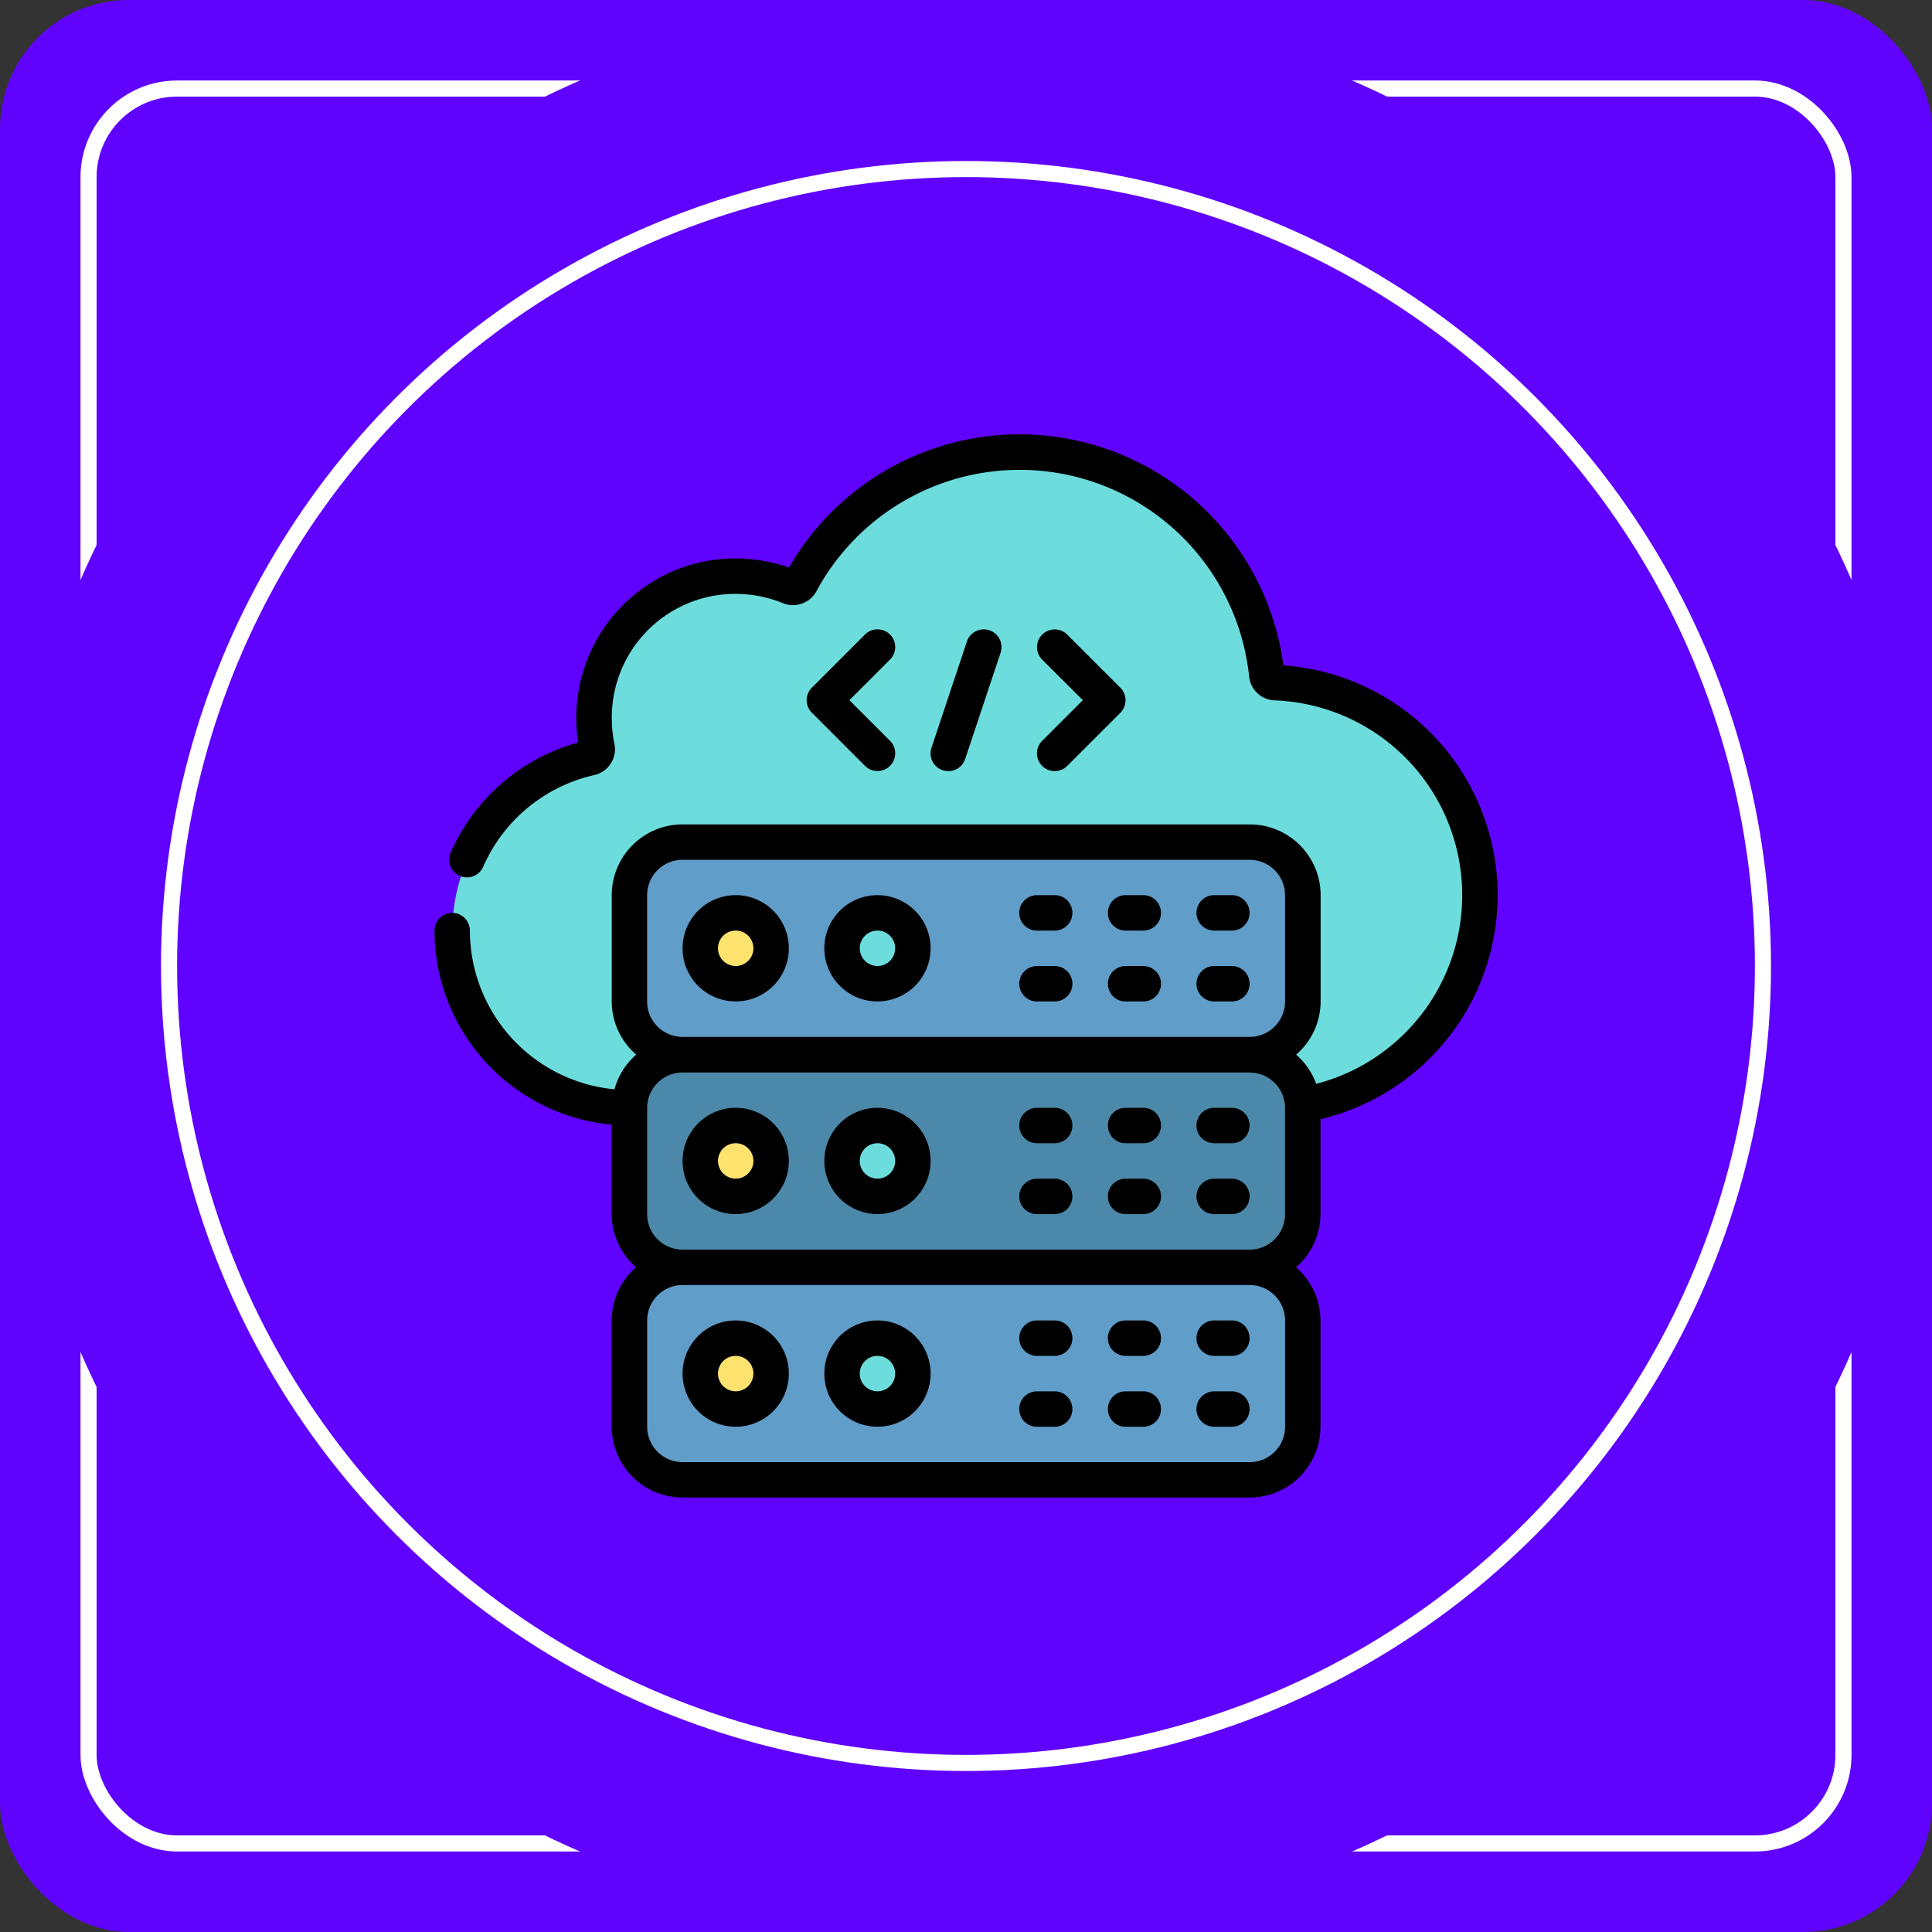 <svg xmlns="http://www.w3.org/2000/svg" width="120" height="120" viewBox="0 0 120 120">
  <rect x="0" y="0" width="120" height="120" fill="#333333" stroke="none"/>
  <g id="Group_1164987" data-name="Group 1164987" transform="translate(-64 -6445)">
    <rect id="Rectangle_402033" data-name="Rectangle 402033" width="120" height="120" rx="8" transform="translate(64 6445)" fill="#6003fe"/>
    <g id="Rectangle_412110" data-name="Rectangle 412110" transform="translate(69 6450)" fill="none" stroke="#fff" stroke-width="1">
      <rect width="110" height="110" rx="6" stroke="none"/>
      <rect x="0.5" y="0.5" width="109" height="109" rx="5.5" fill="none"/>
    </g>
    <g id="Group_1155336" data-name="Group 1155336" transform="translate(-325 -2)">
      <circle id="Ellipse_13473" data-name="Ellipse 13473" cx="60" cy="60" r="60" transform="translate(389 6447)" fill="#6003fe"/>
      <g id="Ellipse_13474" data-name="Ellipse 13474" transform="translate(399 6457)" fill="none" stroke="#fff" stroke-width="1">
        <circle cx="50" cy="50" r="50" stroke="none"/>
        <circle cx="50" cy="50" r="49.5" fill="none"/>
      </g>
      <g id="Group_1165199" data-name="Group 1165199" transform="translate(415.986 6473.982)">
        <path id="Path_938327" data-name="Path 938327" d="M12.006,41.725A11.007,11.007,0,0,1,9.573,19.987a.543.543,0,0,0,.418-.649,9.122,9.122,0,0,1-.143-2.7A8.792,8.792,0,0,1,21.956,9.365a.55.55,0,0,0,.693-.253,15.434,15.434,0,0,1,28.937,5.713.55.55,0,0,0,.528.5A13.208,13.208,0,0,1,53.82,41.538Z" transform="translate(0.102 0.101)" fill="#6ddcdd"/>
        <path id="Path_938328" data-name="Path 938328" d="M52.826,32.906V26.3a3.3,3.3,0,0,0-3.3-3.3H14.3A3.3,3.3,0,0,0,11,26.3v6.6a3.3,3.3,0,0,0,3.3,3.3,3.3,3.3,0,0,0-3.3,3.3v6.6a3.3,3.3,0,0,0,3.3,3.3,3.3,3.3,0,0,0-3.3,3.3v6.6a3.3,3.3,0,0,0,3.3,3.3H49.524a3.3,3.3,0,0,0,3.3-3.3v-6.6a3.3,3.3,0,0,0-3.3-3.3,3.3,3.3,0,0,0,3.3-3.3v-6.6a3.3,3.3,0,0,0-3.3-3.3A3.3,3.3,0,0,0,52.826,32.906Z" transform="translate(1.107 2.316)" fill="#609dc8"/>
        <rect id="Rectangle_448093" data-name="Rectangle 448093" width="41.826" height="13.208" rx="3" transform="translate(12.107 38.524)" fill="#4b88a9"/>
        <circle id="Ellipse_13492" data-name="Ellipse 13492" cx="2.201" cy="2.201" r="2.201" transform="translate(16.51 42.927)" fill="#fde36e"/>
        <circle id="Ellipse_13493" data-name="Ellipse 13493" cx="2.201" cy="2.201" r="2.201" transform="translate(25.316 42.927)" fill="#6ddcdd"/>
        <circle id="Ellipse_13494" data-name="Ellipse 13494" cx="2.201" cy="2.201" r="2.201" transform="translate(16.51 29.719)" fill="#fde36e"/>
        <circle id="Ellipse_13495" data-name="Ellipse 13495" cx="2.201" cy="2.201" r="2.201" transform="translate(25.316 29.719)" fill="#6ddcdd"/>
        <circle id="Ellipse_13496" data-name="Ellipse 13496" cx="2.201" cy="2.201" r="2.201" transform="translate(16.51 56.135)" fill="#fde36e"/>
        <circle id="Ellipse_13497" data-name="Ellipse 13497" cx="2.201" cy="2.201" r="2.201" transform="translate(25.316 56.135)" fill="#6ddcdd"/>
        <g id="Group_1165198" data-name="Group 1165198" transform="translate(0 -0.005)">
          <path id="Path_938329" data-name="Path 938329" d="M17.3,38a3.3,3.3,0,1,0,3.3,3.3A3.3,3.3,0,0,0,17.3,38Zm0,4.4a1.1,1.1,0,1,1,1.1-1.1A1.1,1.1,0,0,1,17.3,42.4Z" transform="translate(1.41 3.831)"/>
          <path id="Path_938330" data-name="Path 938330" d="M25.3,38a3.3,3.3,0,1,0,3.3,3.3A3.3,3.3,0,0,0,25.3,38Zm0,4.4a1.1,1.1,0,1,1,1.1-1.1A1.1,1.1,0,0,1,25.3,42.4Z" transform="translate(2.215 3.831)"/>
          <path id="Path_938331" data-name="Path 938331" d="M17.3,26a3.3,3.3,0,1,0,3.3,3.3A3.3,3.3,0,0,0,17.3,26Zm0,4.4a1.1,1.1,0,1,1,1.1-1.1A1.1,1.1,0,0,1,17.3,30.4Z" transform="translate(1.41 2.623)"/>
          <path id="Path_938332" data-name="Path 938332" d="M25.3,26a3.3,3.3,0,1,0,3.3,3.3A3.3,3.3,0,0,0,25.3,26Zm0,4.4a1.1,1.1,0,1,1,1.1-1.1A1.1,1.1,0,0,1,25.3,30.4Z" transform="translate(2.215 2.623)"/>
          <path id="Path_938333" data-name="Path 938333" d="M17.3,56.6A3.3,3.3,0,1,0,14,53.3a3.3,3.3,0,0,0,3.3,3.3Zm0-4.4a1.1,1.1,0,1,1-1.1,1.1A1.1,1.1,0,0,1,17.3,52.2Z" transform="translate(1.41 5.039)"/>
          <path id="Path_938334" data-name="Path 938334" d="M25.3,56.6A3.3,3.3,0,1,0,22,53.3a3.3,3.3,0,0,0,3.3,3.3Zm0-4.4a1.1,1.1,0,1,1-1.1,1.1A1.1,1.1,0,0,1,25.3,52.2Z" transform="translate(2.215 5.039)"/>
          <path id="Path_938335" data-name="Path 938335" d="M52.728,14.345A16.535,16.535,0,0,0,22.014,8.271a10.03,10.03,0,0,0-4.659-.479,9.9,9.9,0,0,0-8.5,8.846,10.287,10.287,0,0,0,.067,2.5,12.138,12.138,0,0,0-7.913,6.836,1.1,1.1,0,1,0,2.016.881,9.922,9.922,0,0,1,6.89-5.694,1.643,1.643,0,0,0,1.039-.728,1.61,1.61,0,0,0,.22-1.218,8.049,8.049,0,0,1-.124-2.376,7.677,7.677,0,0,1,6.6-6.865,7.879,7.879,0,0,1,4.027.52,1.661,1.661,0,0,0,2.052-.761,14.333,14.333,0,0,1,26.873,5.323,1.651,1.651,0,0,0,1.583,1.463,12.107,12.107,0,0,1,2.58,23.818,4.4,4.4,0,0,0-1.245-1.814,4.374,4.374,0,0,0,1.521-3.3v-6.6a4.4,4.4,0,0,0-4.4-4.4H15.41a4.4,4.4,0,0,0-4.4,4.4v6.6a4.374,4.374,0,0,0,1.521,3.3,4.381,4.381,0,0,0-1.351,2.154A9.916,9.916,0,0,1,2.2,30.819a1.1,1.1,0,1,0-2.2,0A12.118,12.118,0,0,0,11.007,42.871v5.56a4.374,4.374,0,0,0,1.521,3.3,4.374,4.374,0,0,0-1.521,3.3v6.6a4.4,4.4,0,0,0,4.4,4.4H50.631a4.4,4.4,0,0,0,4.4-4.4v-6.6a4.374,4.374,0,0,0-1.521-3.3,4.374,4.374,0,0,0,1.521-3.3v-5.9A14.3,14.3,0,0,0,52.728,14.35ZM13.208,35.222v-6.6a2.2,2.2,0,0,1,2.2-2.2H50.631a2.2,2.2,0,0,1,2.2,2.2v6.6a2.2,2.2,0,0,1-2.2,2.2H15.41A2.2,2.2,0,0,1,13.208,35.222ZM52.833,55.034v6.6a2.2,2.2,0,0,1-2.2,2.2H15.41a2.2,2.2,0,0,1-2.2-2.2v-6.6a2.2,2.2,0,0,1,2.2-2.2H50.631A2.2,2.2,0,0,1,52.833,55.034Zm-37.423-4.4a2.2,2.2,0,0,1-2.2-2.2v-6.6a2.2,2.2,0,0,1,2.2-2.2H50.631a2.2,2.2,0,0,1,2.2,2.2v6.6a2.2,2.2,0,0,1-2.2,2.2Z" transform="translate(0 0.005)"/>
          <path id="Path_938336" data-name="Path 938336" d="M26.181,11.322a1.1,1.1,0,0,0-1.556,0l-3.3,3.3a1.1,1.1,0,0,0,0,1.556l3.3,3.3a1.1,1.1,0,1,0,1.556-1.556L23.657,15.4l2.524-2.524a1.1,1.1,0,0,0,0-1.556Z" transform="translate(2.114 1.113)"/>
          <path id="Path_938337" data-name="Path 938337" d="M34.323,19.483a1.1,1.1,0,0,0,1.556,0l3.3-3.3a1.1,1.1,0,0,0,0-1.556l-3.3-3.3a1.1,1.1,0,1,0-1.556,1.556L36.846,15.4l-2.524,2.524A1.1,1.1,0,0,0,34.323,19.483Z" transform="translate(3.423 1.113)"/>
          <path id="Path_938338" data-name="Path 938338" d="M29.1,19.806a1.1,1.1,0,0,0,1.043-.753l2.2-6.6a1.1,1.1,0,0,0-2.091-.7l-2.2,6.6A1.1,1.1,0,0,0,29.1,19.806Z" transform="translate(2.819 1.113)"/>
          <path id="Path_938339" data-name="Path 938339" d="M35.2,38H34.1a1.1,1.1,0,1,0,0,2.2h1.1a1.1,1.1,0,1,0,0-2.2Z" transform="translate(3.322 3.831)"/>
          <path id="Path_938340" data-name="Path 938340" d="M35.2,42H34.1a1.1,1.1,0,1,0,0,2.2h1.1a1.1,1.1,0,0,0,0-2.2Z" transform="translate(3.322 4.234)"/>
          <path id="Path_938341" data-name="Path 938341" d="M40.2,38H39.1a1.1,1.1,0,1,0,0,2.2h1.1a1.1,1.1,0,1,0,0-2.2Z" transform="translate(3.826 3.831)"/>
          <path id="Path_938342" data-name="Path 938342" d="M40.2,42H39.1a1.1,1.1,0,0,0,0,2.2h1.1a1.1,1.1,0,1,0,0-2.2Z" transform="translate(3.826 4.234)"/>
          <path id="Path_938343" data-name="Path 938343" d="M45.2,38H44.1a1.1,1.1,0,1,0,0,2.2h1.1a1.1,1.1,0,1,0,0-2.2Z" transform="translate(4.329 3.831)"/>
          <path id="Path_938344" data-name="Path 938344" d="M45.2,42H44.1a1.1,1.1,0,1,0,0,2.2h1.1a1.1,1.1,0,0,0,0-2.2Z" transform="translate(4.329 4.234)"/>
          <path id="Path_938345" data-name="Path 938345" d="M34.1,52.2h1.1a1.1,1.1,0,1,0,0-2.2H34.1a1.1,1.1,0,1,0,0,2.2Z" transform="translate(3.322 5.039)"/>
          <path id="Path_938346" data-name="Path 938346" d="M34.1,56.2h1.1a1.1,1.1,0,0,0,0-2.2H34.1a1.1,1.1,0,1,0,0,2.2Z" transform="translate(3.322 5.442)"/>
          <path id="Path_938347" data-name="Path 938347" d="M39.1,52.2h1.1a1.1,1.1,0,1,0,0-2.2H39.1a1.1,1.1,0,0,0,0,2.2Z" transform="translate(3.826 5.039)"/>
          <path id="Path_938348" data-name="Path 938348" d="M39.1,56.2h1.1a1.1,1.1,0,1,0,0-2.2H39.1a1.1,1.1,0,0,0,0,2.2Z" transform="translate(3.826 5.442)"/>
          <path id="Path_938349" data-name="Path 938349" d="M44.1,52.2h1.1a1.1,1.1,0,0,0,0-2.2H44.1a1.1,1.1,0,1,0,0,2.2Z" transform="translate(4.329 5.039)"/>
          <path id="Path_938350" data-name="Path 938350" d="M44.1,56.2h1.1a1.1,1.1,0,0,0,0-2.2H44.1a1.1,1.1,0,1,0,0,2.2Z" transform="translate(4.329 5.442)"/>
          <path id="Path_938351" data-name="Path 938351" d="M35.2,26H34.1a1.1,1.1,0,1,0,0,2.2h1.1a1.1,1.1,0,0,0,0-2.2Z" transform="translate(3.322 2.623)"/>
          <path id="Path_938352" data-name="Path 938352" d="M35.2,30H34.1a1.1,1.1,0,1,0,0,2.2h1.1a1.1,1.1,0,0,0,0-2.2Z" transform="translate(3.322 3.026)"/>
          <path id="Path_938353" data-name="Path 938353" d="M40.2,26H39.1a1.1,1.1,0,0,0,0,2.2h1.1a1.1,1.1,0,1,0,0-2.2Z" transform="translate(3.826 2.623)"/>
          <path id="Path_938354" data-name="Path 938354" d="M40.2,30H39.1a1.1,1.1,0,0,0,0,2.2h1.1a1.1,1.1,0,1,0,0-2.2Z" transform="translate(3.826 3.026)"/>
          <path id="Path_938355" data-name="Path 938355" d="M44.1,28.2h1.1a1.1,1.1,0,0,0,0-2.2H44.1a1.1,1.1,0,1,0,0,2.2Z" transform="translate(4.329 2.623)"/>
          <path id="Path_938356" data-name="Path 938356" d="M45.2,30H44.1a1.1,1.1,0,1,0,0,2.2h1.1a1.1,1.1,0,0,0,0-2.2Z" transform="translate(4.329 3.026)"/>
        </g>
      </g>
    </g>
  </g>
</svg>
